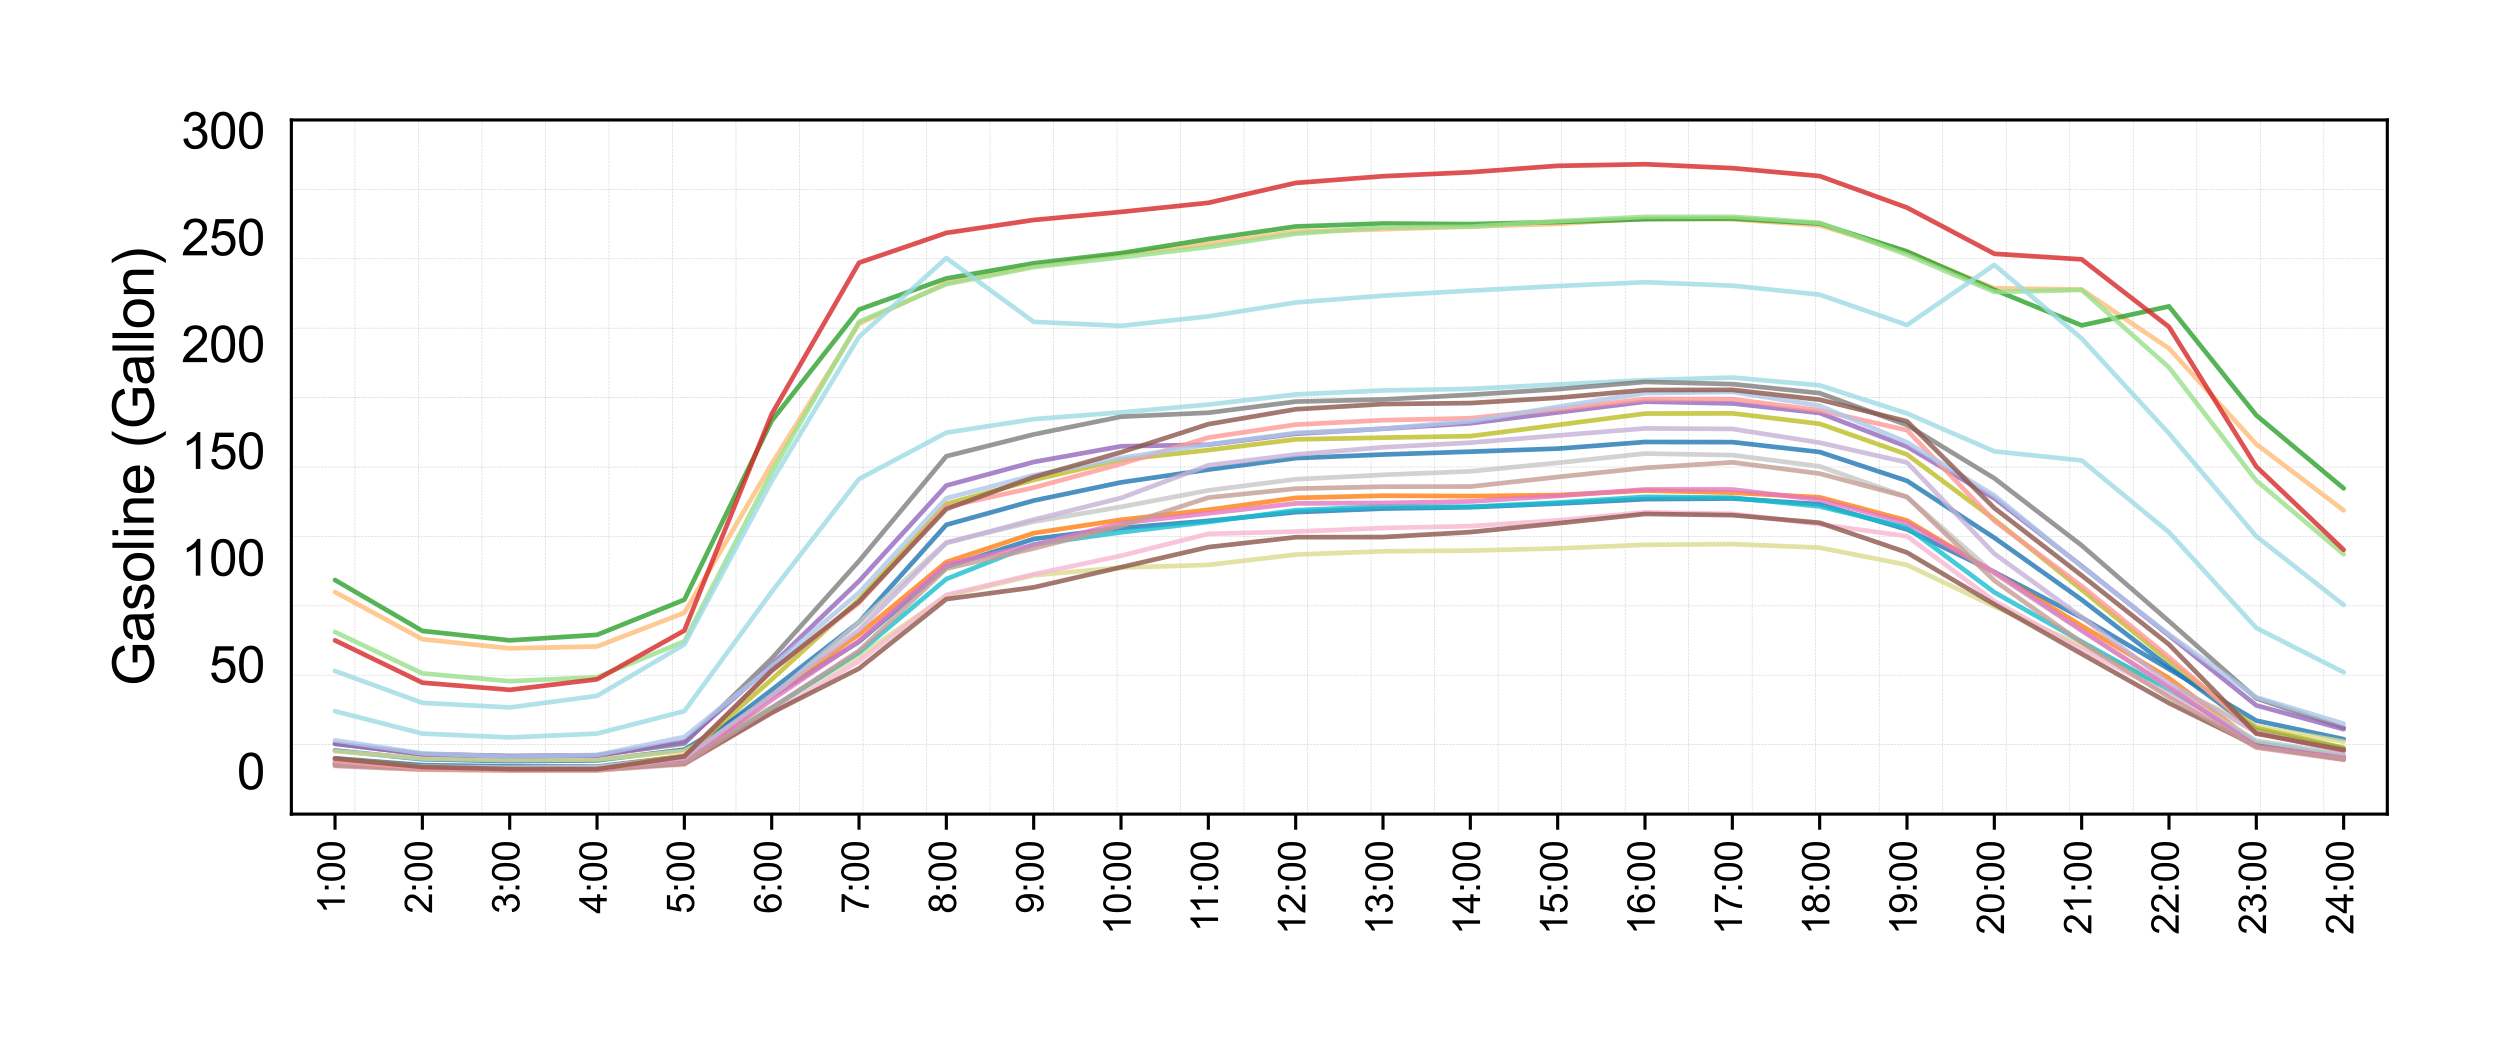 <?xml version="1.0" encoding="utf-8" standalone="no"?>
<!DOCTYPE svg PUBLIC "-//W3C//DTD SVG 1.1//EN"
  "http://www.w3.org/Graphics/SVG/1.1/DTD/svg11.dtd">
<svg xmlns:xlink="http://www.w3.org/1999/xlink" width="798.684pt" height="334.601pt" viewBox="0 0 798.684 334.601" xmlns="http://www.w3.org/2000/svg" version="1.1">
 <defs>
  <style type="text/css">*{stroke-linejoin: round; stroke-linecap: butt}</style>
 </defs>
 <g id="figure_1">
  <g id="patch_1">
   <path d="M 0 334.601 
L 798.684 334.601 
L 798.684 0 
L 0 0 
L 0 334.601 
z
" style="fill: none"/>
  </g>
  <g id="axes_1">
   <g id="patch_2">
    <path d="M 93.084 260.075 
L 762.684 260.075 
L 762.684 38.315 
L 93.084 38.315 
L 93.084 260.075 
z
" style="fill: none"/>
   </g>
   <g id="line2d_1">
    <path d="M 113.375 260.075 
L 113.375 38.315 
" clip-path="url(#p5b50e4b087)" style="fill: none; stroke-dasharray: 0.74,0.32; stroke-dashoffset: 0; stroke: #a9a9a9; stroke-opacity: 0.5; stroke-width: 0.2"/>
   </g>
   <g id="line2d_2">
    <path d="M 133.666 260.075 
L 133.666 38.315 
" clip-path="url(#p5b50e4b087)" style="fill: none; stroke-dasharray: 0.74,0.32; stroke-dashoffset: 0; stroke: #a9a9a9; stroke-opacity: 0.5; stroke-width: 0.2"/>
   </g>
   <g id="line2d_3">
    <path d="M 153.957 260.075 
L 153.957 38.315 
" clip-path="url(#p5b50e4b087)" style="fill: none; stroke-dasharray: 0.74,0.32; stroke-dashoffset: 0; stroke: #a9a9a9; stroke-opacity: 0.5; stroke-width: 0.2"/>
   </g>
   <g id="line2d_4">
    <path d="M 174.248 260.075 
L 174.248 38.315 
" clip-path="url(#p5b50e4b087)" style="fill: none; stroke-dasharray: 0.74,0.32; stroke-dashoffset: 0; stroke: #a9a9a9; stroke-opacity: 0.5; stroke-width: 0.2"/>
   </g>
   <g id="line2d_5">
    <path d="M 194.539 260.075 
L 194.539 38.315 
" clip-path="url(#p5b50e4b087)" style="fill: none; stroke-dasharray: 0.74,0.32; stroke-dashoffset: 0; stroke: #a9a9a9; stroke-opacity: 0.5; stroke-width: 0.2"/>
   </g>
   <g id="line2d_6">
    <path d="M 214.83 260.075 
L 214.83 38.315 
" clip-path="url(#p5b50e4b087)" style="fill: none; stroke-dasharray: 0.74,0.32; stroke-dashoffset: 0; stroke: #a9a9a9; stroke-opacity: 0.5; stroke-width: 0.2"/>
   </g>
   <g id="line2d_7">
    <path d="M 235.121 260.075 
L 235.121 38.315 
" clip-path="url(#p5b50e4b087)" style="fill: none; stroke-dasharray: 0.74,0.32; stroke-dashoffset: 0; stroke: #a9a9a9; stroke-opacity: 0.5; stroke-width: 0.2"/>
   </g>
   <g id="line2d_8">
    <path d="M 255.412 260.075 
L 255.412 38.315 
" clip-path="url(#p5b50e4b087)" style="fill: none; stroke-dasharray: 0.74,0.32; stroke-dashoffset: 0; stroke: #a9a9a9; stroke-opacity: 0.5; stroke-width: 0.2"/>
   </g>
   <g id="line2d_9">
    <path d="M 275.703 260.075 
L 275.703 38.315 
" clip-path="url(#p5b50e4b087)" style="fill: none; stroke-dasharray: 0.74,0.32; stroke-dashoffset: 0; stroke: #a9a9a9; stroke-opacity: 0.5; stroke-width: 0.2"/>
   </g>
   <g id="line2d_10">
    <path d="M 295.993 260.075 
L 295.993 38.315 
" clip-path="url(#p5b50e4b087)" style="fill: none; stroke-dasharray: 0.74,0.32; stroke-dashoffset: 0; stroke: #a9a9a9; stroke-opacity: 0.5; stroke-width: 0.2"/>
   </g>
   <g id="line2d_11">
    <path d="M 316.284 260.075 
L 316.284 38.315 
" clip-path="url(#p5b50e4b087)" style="fill: none; stroke-dasharray: 0.74,0.32; stroke-dashoffset: 0; stroke: #a9a9a9; stroke-opacity: 0.5; stroke-width: 0.2"/>
   </g>
   <g id="line2d_12">
    <path d="M 336.575 260.075 
L 336.575 38.315 
" clip-path="url(#p5b50e4b087)" style="fill: none; stroke-dasharray: 0.74,0.32; stroke-dashoffset: 0; stroke: #a9a9a9; stroke-opacity: 0.5; stroke-width: 0.2"/>
   </g>
   <g id="line2d_13">
    <path d="M 356.866 260.075 
L 356.866 38.315 
" clip-path="url(#p5b50e4b087)" style="fill: none; stroke-dasharray: 0.74,0.32; stroke-dashoffset: 0; stroke: #a9a9a9; stroke-opacity: 0.5; stroke-width: 0.2"/>
   </g>
   <g id="line2d_14">
    <path d="M 377.157 260.075 
L 377.157 38.315 
" clip-path="url(#p5b50e4b087)" style="fill: none; stroke-dasharray: 0.74,0.32; stroke-dashoffset: 0; stroke: #a9a9a9; stroke-opacity: 0.5; stroke-width: 0.2"/>
   </g>
   <g id="line2d_15">
    <path d="M 397.448 260.075 
L 397.448 38.315 
" clip-path="url(#p5b50e4b087)" style="fill: none; stroke-dasharray: 0.74,0.32; stroke-dashoffset: 0; stroke: #a9a9a9; stroke-opacity: 0.5; stroke-width: 0.2"/>
   </g>
   <g id="line2d_16">
    <path d="M 417.739 260.075 
L 417.739 38.315 
" clip-path="url(#p5b50e4b087)" style="fill: none; stroke-dasharray: 0.74,0.32; stroke-dashoffset: 0; stroke: #a9a9a9; stroke-opacity: 0.5; stroke-width: 0.2"/>
   </g>
   <g id="line2d_17">
    <path d="M 438.03 260.075 
L 438.03 38.315 
" clip-path="url(#p5b50e4b087)" style="fill: none; stroke-dasharray: 0.74,0.32; stroke-dashoffset: 0; stroke: #a9a9a9; stroke-opacity: 0.5; stroke-width: 0.2"/>
   </g>
   <g id="line2d_18">
    <path d="M 458.321 260.075 
L 458.321 38.315 
" clip-path="url(#p5b50e4b087)" style="fill: none; stroke-dasharray: 0.74,0.32; stroke-dashoffset: 0; stroke: #a9a9a9; stroke-opacity: 0.5; stroke-width: 0.2"/>
   </g>
   <g id="line2d_19">
    <path d="M 478.612 260.075 
L 478.612 38.315 
" clip-path="url(#p5b50e4b087)" style="fill: none; stroke-dasharray: 0.74,0.32; stroke-dashoffset: 0; stroke: #a9a9a9; stroke-opacity: 0.5; stroke-width: 0.2"/>
   </g>
   <g id="line2d_20">
    <path d="M 498.903 260.075 
L 498.903 38.315 
" clip-path="url(#p5b50e4b087)" style="fill: none; stroke-dasharray: 0.74,0.32; stroke-dashoffset: 0; stroke: #a9a9a9; stroke-opacity: 0.5; stroke-width: 0.2"/>
   </g>
   <g id="line2d_21">
    <path d="M 519.193 260.075 
L 519.193 38.315 
" clip-path="url(#p5b50e4b087)" style="fill: none; stroke-dasharray: 0.74,0.32; stroke-dashoffset: 0; stroke: #a9a9a9; stroke-opacity: 0.5; stroke-width: 0.2"/>
   </g>
   <g id="line2d_22">
    <path d="M 539.484 260.075 
L 539.484 38.315 
" clip-path="url(#p5b50e4b087)" style="fill: none; stroke-dasharray: 0.74,0.32; stroke-dashoffset: 0; stroke: #a9a9a9; stroke-opacity: 0.5; stroke-width: 0.2"/>
   </g>
   <g id="line2d_23">
    <path d="M 559.775 260.075 
L 559.775 38.315 
" clip-path="url(#p5b50e4b087)" style="fill: none; stroke-dasharray: 0.74,0.32; stroke-dashoffset: 0; stroke: #a9a9a9; stroke-opacity: 0.5; stroke-width: 0.2"/>
   </g>
   <g id="line2d_24">
    <path d="M 580.066 260.075 
L 580.066 38.315 
" clip-path="url(#p5b50e4b087)" style="fill: none; stroke-dasharray: 0.74,0.32; stroke-dashoffset: 0; stroke: #a9a9a9; stroke-opacity: 0.5; stroke-width: 0.2"/>
   </g>
   <g id="line2d_25">
    <path d="M 600.357 260.075 
L 600.357 38.315 
" clip-path="url(#p5b50e4b087)" style="fill: none; stroke-dasharray: 0.74,0.32; stroke-dashoffset: 0; stroke: #a9a9a9; stroke-opacity: 0.5; stroke-width: 0.2"/>
   </g>
   <g id="line2d_26">
    <path d="M 620.648 260.075 
L 620.648 38.315 
" clip-path="url(#p5b50e4b087)" style="fill: none; stroke-dasharray: 0.74,0.32; stroke-dashoffset: 0; stroke: #a9a9a9; stroke-opacity: 0.5; stroke-width: 0.2"/>
   </g>
   <g id="line2d_27">
    <path d="M 640.939 260.075 
L 640.939 38.315 
" clip-path="url(#p5b50e4b087)" style="fill: none; stroke-dasharray: 0.74,0.32; stroke-dashoffset: 0; stroke: #a9a9a9; stroke-opacity: 0.5; stroke-width: 0.2"/>
   </g>
   <g id="line2d_28">
    <path d="M 661.23 260.075 
L 661.23 38.315 
" clip-path="url(#p5b50e4b087)" style="fill: none; stroke-dasharray: 0.74,0.32; stroke-dashoffset: 0; stroke: #a9a9a9; stroke-opacity: 0.5; stroke-width: 0.2"/>
   </g>
   <g id="line2d_29">
    <path d="M 681.521 260.075 
L 681.521 38.315 
" clip-path="url(#p5b50e4b087)" style="fill: none; stroke-dasharray: 0.74,0.32; stroke-dashoffset: 0; stroke: #a9a9a9; stroke-opacity: 0.5; stroke-width: 0.2"/>
   </g>
   <g id="line2d_30">
    <path d="M 701.812 260.075 
L 701.812 38.315 
" clip-path="url(#p5b50e4b087)" style="fill: none; stroke-dasharray: 0.74,0.32; stroke-dashoffset: 0; stroke: #a9a9a9; stroke-opacity: 0.5; stroke-width: 0.2"/>
   </g>
   <g id="line2d_31">
    <path d="M 722.103 260.075 
L 722.103 38.315 
" clip-path="url(#p5b50e4b087)" style="fill: none; stroke-dasharray: 0.74,0.32; stroke-dashoffset: 0; stroke: #a9a9a9; stroke-opacity: 0.5; stroke-width: 0.2"/>
   </g>
   <g id="line2d_32">
    <path d="M 742.393 260.075 
L 742.393 38.315 
" clip-path="url(#p5b50e4b087)" style="fill: none; stroke-dasharray: 0.74,0.32; stroke-dashoffset: 0; stroke: #a9a9a9; stroke-opacity: 0.5; stroke-width: 0.2"/>
   </g>
   <g id="line2d_33">
    <path d="M 93.084 237.899 
L 762.684 237.899 
" clip-path="url(#p5b50e4b087)" style="fill: none; stroke-dasharray: 0.74,0.32; stroke-dashoffset: 0; stroke: #a9a9a9; stroke-opacity: 0.5; stroke-width: 0.2"/>
   </g>
   <g id="line2d_34">
    <path d="M 93.084 215.723 
L 762.684 215.723 
" clip-path="url(#p5b50e4b087)" style="fill: none; stroke-dasharray: 0.74,0.32; stroke-dashoffset: 0; stroke: #a9a9a9; stroke-opacity: 0.5; stroke-width: 0.2"/>
   </g>
   <g id="line2d_35">
    <path d="M 93.084 193.547 
L 762.684 193.547 
" clip-path="url(#p5b50e4b087)" style="fill: none; stroke-dasharray: 0.74,0.32; stroke-dashoffset: 0; stroke: #a9a9a9; stroke-opacity: 0.5; stroke-width: 0.2"/>
   </g>
   <g id="line2d_36">
    <path d="M 93.084 171.371 
L 762.684 171.371 
" clip-path="url(#p5b50e4b087)" style="fill: none; stroke-dasharray: 0.74,0.32; stroke-dashoffset: 0; stroke: #a9a9a9; stroke-opacity: 0.5; stroke-width: 0.2"/>
   </g>
   <g id="line2d_37">
    <path d="M 93.084 149.195 
L 762.684 149.195 
" clip-path="url(#p5b50e4b087)" style="fill: none; stroke-dasharray: 0.74,0.32; stroke-dashoffset: 0; stroke: #a9a9a9; stroke-opacity: 0.5; stroke-width: 0.2"/>
   </g>
   <g id="line2d_38">
    <path d="M 93.084 127.019 
L 762.684 127.019 
" clip-path="url(#p5b50e4b087)" style="fill: none; stroke-dasharray: 0.74,0.32; stroke-dashoffset: 0; stroke: #a9a9a9; stroke-opacity: 0.5; stroke-width: 0.2"/>
   </g>
   <g id="line2d_39">
    <path d="M 93.084 104.843 
L 762.684 104.843 
" clip-path="url(#p5b50e4b087)" style="fill: none; stroke-dasharray: 0.74,0.32; stroke-dashoffset: 0; stroke: #a9a9a9; stroke-opacity: 0.5; stroke-width: 0.2"/>
   </g>
   <g id="line2d_40">
    <path d="M 93.084 82.667 
L 762.684 82.667 
" clip-path="url(#p5b50e4b087)" style="fill: none; stroke-dasharray: 0.74,0.32; stroke-dashoffset: 0; stroke: #a9a9a9; stroke-opacity: 0.5; stroke-width: 0.2"/>
   </g>
   <g id="line2d_41">
    <path d="M 93.084 60.491 
L 762.684 60.491 
" clip-path="url(#p5b50e4b087)" style="fill: none; stroke-dasharray: 0.74,0.32; stroke-dashoffset: 0; stroke: #a9a9a9; stroke-opacity: 0.5; stroke-width: 0.2"/>
   </g>
   <g id="matplotlib.axis_1">
    <g id="xtick_1">
     <g id="line2d_42">
      <defs>
       <path id="m09ad508a5a" d="M 0 0 
L 0 5 
" style="stroke: #000000"/>
      </defs>
      <g>
       <use xlink:href="#m09ad508a5a" x="107.034" y="260.075" style="stroke: #000000"/>
      </g>
     </g>
     <g id="text_1">
      <!-- 1:00 -->
      <g transform="translate(110.137 291.928) rotate(-90) scale(0.12 -0.12)">
       <defs>
        <path id="ArialMT-31" d="M 2384 0 
L 1822 0 
L 1822 3584 
Q 1619 3391 1289 3197 
Q 959 3003 697 2906 
L 697 3450 
Q 1169 3672 1522 3987 
Q 1875 4303 2022 4600 
L 2384 4600 
L 2384 0 
z
" transform="scale(0.016)"/>
        <path id="ArialMT-3a" d="M 578 2678 
L 578 3319 
L 1219 3319 
L 1219 2678 
L 578 2678 
z
M 578 0 
L 578 641 
L 1219 641 
L 1219 0 
L 578 0 
z
" transform="scale(0.016)"/>
        <path id="ArialMT-30" d="M 266 2259 
Q 266 3072 433 3567 
Q 600 4063 929 4331 
Q 1259 4600 1759 4600 
Q 2128 4600 2406 4451 
Q 2684 4303 2865 4023 
Q 3047 3744 3150 3342 
Q 3253 2941 3253 2259 
Q 3253 1453 3087 958 
Q 2922 463 2592 192 
Q 2263 -78 1759 -78 
Q 1097 -78 719 397 
Q 266 969 266 2259 
z
M 844 2259 
Q 844 1131 1108 757 
Q 1372 384 1759 384 
Q 2147 384 2411 759 
Q 2675 1134 2675 2259 
Q 2675 3391 2411 3762 
Q 2147 4134 1753 4134 
Q 1366 4134 1134 3806 
Q 844 3388 844 2259 
z
" transform="scale(0.016)"/>
       </defs>
       <use xlink:href="#ArialMT-31"/>
       <use xlink:href="#ArialMT-3a" transform="translate(55.615 0)"/>
       <use xlink:href="#ArialMT-30" transform="translate(83.398 0)"/>
       <use xlink:href="#ArialMT-30" transform="translate(139.014 0)"/>
      </g>
     </g>
    </g>
    <g id="xtick_2">
     <g id="line2d_43">
      <g>
       <use xlink:href="#m09ad508a5a" x="134.934" y="260.075" style="stroke: #000000"/>
      </g>
     </g>
     <g id="text_2">
      <!-- 2:00 -->
      <g transform="translate(138.037 291.928) rotate(-90) scale(0.12 -0.12)">
       <defs>
        <path id="ArialMT-32" d="M 3222 541 
L 3222 0 
L 194 0 
Q 188 203 259 391 
Q 375 700 629 1000 
Q 884 1300 1366 1694 
Q 2113 2306 2375 2664 
Q 2638 3022 2638 3341 
Q 2638 3675 2398 3904 
Q 2159 4134 1775 4134 
Q 1369 4134 1125 3890 
Q 881 3647 878 3216 
L 300 3275 
Q 359 3922 746 4261 
Q 1134 4600 1788 4600 
Q 2447 4600 2831 4234 
Q 3216 3869 3216 3328 
Q 3216 3053 3103 2787 
Q 2991 2522 2730 2228 
Q 2469 1934 1863 1422 
Q 1356 997 1212 845 
Q 1069 694 975 541 
L 3222 541 
z
" transform="scale(0.016)"/>
       </defs>
       <use xlink:href="#ArialMT-32"/>
       <use xlink:href="#ArialMT-3a" transform="translate(55.615 0)"/>
       <use xlink:href="#ArialMT-30" transform="translate(83.398 0)"/>
       <use xlink:href="#ArialMT-30" transform="translate(139.014 0)"/>
      </g>
     </g>
    </g>
    <g id="xtick_3">
     <g id="line2d_44">
      <g>
       <use xlink:href="#m09ad508a5a" x="162.834" y="260.075" style="stroke: #000000"/>
      </g>
     </g>
     <g id="text_3">
      <!-- 3:00 -->
      <g transform="translate(165.937 291.928) rotate(-90) scale(0.12 -0.12)">
       <defs>
        <path id="ArialMT-33" d="M 269 1209 
L 831 1284 
Q 928 806 1161 595 
Q 1394 384 1728 384 
Q 2125 384 2398 659 
Q 2672 934 2672 1341 
Q 2672 1728 2419 1979 
Q 2166 2231 1775 2231 
Q 1616 2231 1378 2169 
L 1441 2663 
Q 1497 2656 1531 2656 
Q 1891 2656 2178 2843 
Q 2466 3031 2466 3422 
Q 2466 3731 2256 3934 
Q 2047 4138 1716 4138 
Q 1388 4138 1169 3931 
Q 950 3725 888 3313 
L 325 3413 
Q 428 3978 793 4289 
Q 1159 4600 1703 4600 
Q 2078 4600 2393 4439 
Q 2709 4278 2876 4000 
Q 3044 3722 3044 3409 
Q 3044 3113 2884 2869 
Q 2725 2625 2413 2481 
Q 2819 2388 3044 2092 
Q 3269 1797 3269 1353 
Q 3269 753 2831 336 
Q 2394 -81 1725 -81 
Q 1122 -81 723 278 
Q 325 638 269 1209 
z
" transform="scale(0.016)"/>
       </defs>
       <use xlink:href="#ArialMT-33"/>
       <use xlink:href="#ArialMT-3a" transform="translate(55.615 0)"/>
       <use xlink:href="#ArialMT-30" transform="translate(83.398 0)"/>
       <use xlink:href="#ArialMT-30" transform="translate(139.014 0)"/>
      </g>
     </g>
    </g>
    <g id="xtick_4">
     <g id="line2d_45">
      <g>
       <use xlink:href="#m09ad508a5a" x="190.734" y="260.075" style="stroke: #000000"/>
      </g>
     </g>
     <g id="text_4">
      <!-- 4:00 -->
      <g transform="translate(193.837 291.928) rotate(-90) scale(0.12 -0.12)">
       <defs>
        <path id="ArialMT-34" d="M 2069 0 
L 2069 1097 
L 81 1097 
L 81 1613 
L 2172 4581 
L 2631 4581 
L 2631 1613 
L 3250 1613 
L 3250 1097 
L 2631 1097 
L 2631 0 
L 2069 0 
z
M 2069 1613 
L 2069 3678 
L 634 1613 
L 2069 1613 
z
" transform="scale(0.016)"/>
       </defs>
       <use xlink:href="#ArialMT-34"/>
       <use xlink:href="#ArialMT-3a" transform="translate(55.615 0)"/>
       <use xlink:href="#ArialMT-30" transform="translate(83.398 0)"/>
       <use xlink:href="#ArialMT-30" transform="translate(139.014 0)"/>
      </g>
     </g>
    </g>
    <g id="xtick_5">
     <g id="line2d_46">
      <g>
       <use xlink:href="#m09ad508a5a" x="218.634" y="260.075" style="stroke: #000000"/>
      </g>
     </g>
     <g id="text_5">
      <!-- 5:00 -->
      <g transform="translate(221.737 291.928) rotate(-90) scale(0.12 -0.12)">
       <defs>
        <path id="ArialMT-35" d="M 266 1200 
L 856 1250 
Q 922 819 1161 601 
Q 1400 384 1738 384 
Q 2144 384 2425 690 
Q 2706 997 2706 1503 
Q 2706 1984 2436 2262 
Q 2166 2541 1728 2541 
Q 1456 2541 1237 2417 
Q 1019 2294 894 2097 
L 366 2166 
L 809 4519 
L 3088 4519 
L 3088 3981 
L 1259 3981 
L 1013 2750 
Q 1425 3038 1878 3038 
Q 2478 3038 2890 2622 
Q 3303 2206 3303 1553 
Q 3303 931 2941 478 
Q 2500 -78 1738 -78 
Q 1113 -78 717 272 
Q 322 622 266 1200 
z
" transform="scale(0.016)"/>
       </defs>
       <use xlink:href="#ArialMT-35"/>
       <use xlink:href="#ArialMT-3a" transform="translate(55.615 0)"/>
       <use xlink:href="#ArialMT-30" transform="translate(83.398 0)"/>
       <use xlink:href="#ArialMT-30" transform="translate(139.014 0)"/>
      </g>
     </g>
    </g>
    <g id="xtick_6">
     <g id="line2d_47">
      <g>
       <use xlink:href="#m09ad508a5a" x="246.534" y="260.075" style="stroke: #000000"/>
      </g>
     </g>
     <g id="text_6">
      <!-- 6:00 -->
      <g transform="translate(249.637 291.928) rotate(-90) scale(0.12 -0.12)">
       <defs>
        <path id="ArialMT-36" d="M 3184 3459 
L 2625 3416 
Q 2550 3747 2413 3897 
Q 2184 4138 1850 4138 
Q 1581 4138 1378 3988 
Q 1113 3794 959 3422 
Q 806 3050 800 2363 
Q 1003 2672 1297 2822 
Q 1591 2972 1913 2972 
Q 2475 2972 2870 2558 
Q 3266 2144 3266 1488 
Q 3266 1056 3080 686 
Q 2894 316 2569 119 
Q 2244 -78 1831 -78 
Q 1128 -78 684 439 
Q 241 956 241 2144 
Q 241 3472 731 4075 
Q 1159 4600 1884 4600 
Q 2425 4600 2770 4297 
Q 3116 3994 3184 3459 
z
M 888 1484 
Q 888 1194 1011 928 
Q 1134 663 1356 523 
Q 1578 384 1822 384 
Q 2178 384 2434 671 
Q 2691 959 2691 1453 
Q 2691 1928 2437 2201 
Q 2184 2475 1800 2475 
Q 1419 2475 1153 2201 
Q 888 1928 888 1484 
z
" transform="scale(0.016)"/>
       </defs>
       <use xlink:href="#ArialMT-36"/>
       <use xlink:href="#ArialMT-3a" transform="translate(55.615 0)"/>
       <use xlink:href="#ArialMT-30" transform="translate(83.398 0)"/>
       <use xlink:href="#ArialMT-30" transform="translate(139.014 0)"/>
      </g>
     </g>
    </g>
    <g id="xtick_7">
     <g id="line2d_48">
      <g>
       <use xlink:href="#m09ad508a5a" x="274.434" y="260.075" style="stroke: #000000"/>
      </g>
     </g>
     <g id="text_7">
      <!-- 7:00 -->
      <g transform="translate(277.537 291.928) rotate(-90) scale(0.12 -0.12)">
       <defs>
        <path id="ArialMT-37" d="M 303 3981 
L 303 4522 
L 3269 4522 
L 3269 4084 
Q 2831 3619 2401 2847 
Q 1972 2075 1738 1259 
Q 1569 684 1522 0 
L 944 0 
Q 953 541 1156 1306 
Q 1359 2072 1739 2783 
Q 2119 3494 2547 3981 
L 303 3981 
z
" transform="scale(0.016)"/>
       </defs>
       <use xlink:href="#ArialMT-37"/>
       <use xlink:href="#ArialMT-3a" transform="translate(55.615 0)"/>
       <use xlink:href="#ArialMT-30" transform="translate(83.398 0)"/>
       <use xlink:href="#ArialMT-30" transform="translate(139.014 0)"/>
      </g>
     </g>
    </g>
    <g id="xtick_8">
     <g id="line2d_49">
      <g>
       <use xlink:href="#m09ad508a5a" x="302.334" y="260.075" style="stroke: #000000"/>
      </g>
     </g>
     <g id="text_8">
      <!-- 8:00 -->
      <g transform="translate(305.437 291.928) rotate(-90) scale(0.12 -0.12)">
       <defs>
        <path id="ArialMT-38" d="M 1131 2484 
Q 781 2613 612 2850 
Q 444 3088 444 3419 
Q 444 3919 803 4259 
Q 1163 4600 1759 4600 
Q 2359 4600 2725 4251 
Q 3091 3903 3091 3403 
Q 3091 3084 2923 2848 
Q 2756 2613 2416 2484 
Q 2838 2347 3058 2040 
Q 3278 1734 3278 1309 
Q 3278 722 2862 322 
Q 2447 -78 1769 -78 
Q 1091 -78 675 323 
Q 259 725 259 1325 
Q 259 1772 486 2073 
Q 713 2375 1131 2484 
z
M 1019 3438 
Q 1019 3113 1228 2906 
Q 1438 2700 1772 2700 
Q 2097 2700 2305 2904 
Q 2513 3109 2513 3406 
Q 2513 3716 2298 3927 
Q 2084 4138 1766 4138 
Q 1444 4138 1231 3931 
Q 1019 3725 1019 3438 
z
M 838 1322 
Q 838 1081 952 856 
Q 1066 631 1291 507 
Q 1516 384 1775 384 
Q 2178 384 2440 643 
Q 2703 903 2703 1303 
Q 2703 1709 2433 1975 
Q 2163 2241 1756 2241 
Q 1359 2241 1098 1978 
Q 838 1716 838 1322 
z
" transform="scale(0.016)"/>
       </defs>
       <use xlink:href="#ArialMT-38"/>
       <use xlink:href="#ArialMT-3a" transform="translate(55.615 0)"/>
       <use xlink:href="#ArialMT-30" transform="translate(83.398 0)"/>
       <use xlink:href="#ArialMT-30" transform="translate(139.014 0)"/>
      </g>
     </g>
    </g>
    <g id="xtick_9">
     <g id="line2d_50">
      <g>
       <use xlink:href="#m09ad508a5a" x="330.234" y="260.075" style="stroke: #000000"/>
      </g>
     </g>
     <g id="text_9">
      <!-- 9:00 -->
      <g transform="translate(333.337 291.928) rotate(-90) scale(0.12 -0.12)">
       <defs>
        <path id="ArialMT-39" d="M 350 1059 
L 891 1109 
Q 959 728 1153 556 
Q 1347 384 1650 384 
Q 1909 384 2104 503 
Q 2300 622 2425 820 
Q 2550 1019 2634 1356 
Q 2719 1694 2719 2044 
Q 2719 2081 2716 2156 
Q 2547 1888 2255 1720 
Q 1963 1553 1622 1553 
Q 1053 1553 659 1965 
Q 266 2378 266 3053 
Q 266 3750 677 4175 
Q 1088 4600 1706 4600 
Q 2153 4600 2523 4359 
Q 2894 4119 3086 3673 
Q 3278 3228 3278 2384 
Q 3278 1506 3087 986 
Q 2897 466 2520 194 
Q 2144 -78 1638 -78 
Q 1100 -78 759 220 
Q 419 519 350 1059 
z
M 2653 3081 
Q 2653 3566 2395 3850 
Q 2138 4134 1775 4134 
Q 1400 4134 1122 3828 
Q 844 3522 844 3034 
Q 844 2597 1108 2323 
Q 1372 2050 1759 2050 
Q 2150 2050 2401 2323 
Q 2653 2597 2653 3081 
z
" transform="scale(0.016)"/>
       </defs>
       <use xlink:href="#ArialMT-39"/>
       <use xlink:href="#ArialMT-3a" transform="translate(55.615 0)"/>
       <use xlink:href="#ArialMT-30" transform="translate(83.398 0)"/>
       <use xlink:href="#ArialMT-30" transform="translate(139.014 0)"/>
      </g>
     </g>
    </g>
    <g id="xtick_10">
     <g id="line2d_51">
      <g>
       <use xlink:href="#m09ad508a5a" x="358.134" y="260.075" style="stroke: #000000"/>
      </g>
     </g>
     <g id="text_10">
      <!-- 10:00 -->
      <g transform="translate(361.237 298.601) rotate(-90) scale(0.12 -0.12)">
       <use xlink:href="#ArialMT-31"/>
       <use xlink:href="#ArialMT-30" transform="translate(55.615 0)"/>
       <use xlink:href="#ArialMT-3a" transform="translate(111.23 0)"/>
       <use xlink:href="#ArialMT-30" transform="translate(139.014 0)"/>
       <use xlink:href="#ArialMT-30" transform="translate(194.629 0)"/>
      </g>
     </g>
    </g>
    <g id="xtick_11">
     <g id="line2d_52">
      <g>
       <use xlink:href="#m09ad508a5a" x="386.034" y="260.075" style="stroke: #000000"/>
      </g>
     </g>
     <g id="text_11">
      <!-- 11:00 -->
      <g transform="translate(389.137 297.716) rotate(-90) scale(0.12 -0.12)">
       <use xlink:href="#ArialMT-31"/>
       <use xlink:href="#ArialMT-31" transform="translate(48.24 0)"/>
       <use xlink:href="#ArialMT-3a" transform="translate(103.855 0)"/>
       <use xlink:href="#ArialMT-30" transform="translate(131.639 0)"/>
       <use xlink:href="#ArialMT-30" transform="translate(187.254 0)"/>
      </g>
     </g>
    </g>
    <g id="xtick_12">
     <g id="line2d_53">
      <g>
       <use xlink:href="#m09ad508a5a" x="413.934" y="260.075" style="stroke: #000000"/>
      </g>
     </g>
     <g id="text_12">
      <!-- 12:00 -->
      <g transform="translate(417.037 298.601) rotate(-90) scale(0.12 -0.12)">
       <use xlink:href="#ArialMT-31"/>
       <use xlink:href="#ArialMT-32" transform="translate(55.615 0)"/>
       <use xlink:href="#ArialMT-3a" transform="translate(111.23 0)"/>
       <use xlink:href="#ArialMT-30" transform="translate(139.014 0)"/>
       <use xlink:href="#ArialMT-30" transform="translate(194.629 0)"/>
      </g>
     </g>
    </g>
    <g id="xtick_13">
     <g id="line2d_54">
      <g>
       <use xlink:href="#m09ad508a5a" x="441.834" y="260.075" style="stroke: #000000"/>
      </g>
     </g>
     <g id="text_13">
      <!-- 13:00 -->
      <g transform="translate(444.937 298.601) rotate(-90) scale(0.12 -0.12)">
       <use xlink:href="#ArialMT-31"/>
       <use xlink:href="#ArialMT-33" transform="translate(55.615 0)"/>
       <use xlink:href="#ArialMT-3a" transform="translate(111.23 0)"/>
       <use xlink:href="#ArialMT-30" transform="translate(139.014 0)"/>
       <use xlink:href="#ArialMT-30" transform="translate(194.629 0)"/>
      </g>
     </g>
    </g>
    <g id="xtick_14">
     <g id="line2d_55">
      <g>
       <use xlink:href="#m09ad508a5a" x="469.734" y="260.075" style="stroke: #000000"/>
      </g>
     </g>
     <g id="text_14">
      <!-- 14:00 -->
      <g transform="translate(472.837 298.601) rotate(-90) scale(0.12 -0.12)">
       <use xlink:href="#ArialMT-31"/>
       <use xlink:href="#ArialMT-34" transform="translate(55.615 0)"/>
       <use xlink:href="#ArialMT-3a" transform="translate(111.23 0)"/>
       <use xlink:href="#ArialMT-30" transform="translate(139.014 0)"/>
       <use xlink:href="#ArialMT-30" transform="translate(194.629 0)"/>
      </g>
     </g>
    </g>
    <g id="xtick_15">
     <g id="line2d_56">
      <g>
       <use xlink:href="#m09ad508a5a" x="497.634" y="260.075" style="stroke: #000000"/>
      </g>
     </g>
     <g id="text_15">
      <!-- 15:00 -->
      <g transform="translate(500.737 298.601) rotate(-90) scale(0.12 -0.12)">
       <use xlink:href="#ArialMT-31"/>
       <use xlink:href="#ArialMT-35" transform="translate(55.615 0)"/>
       <use xlink:href="#ArialMT-3a" transform="translate(111.23 0)"/>
       <use xlink:href="#ArialMT-30" transform="translate(139.014 0)"/>
       <use xlink:href="#ArialMT-30" transform="translate(194.629 0)"/>
      </g>
     </g>
    </g>
    <g id="xtick_16">
     <g id="line2d_57">
      <g>
       <use xlink:href="#m09ad508a5a" x="525.534" y="260.075" style="stroke: #000000"/>
      </g>
     </g>
     <g id="text_16">
      <!-- 16:00 -->
      <g transform="translate(528.637 298.601) rotate(-90) scale(0.12 -0.12)">
       <use xlink:href="#ArialMT-31"/>
       <use xlink:href="#ArialMT-36" transform="translate(55.615 0)"/>
       <use xlink:href="#ArialMT-3a" transform="translate(111.23 0)"/>
       <use xlink:href="#ArialMT-30" transform="translate(139.014 0)"/>
       <use xlink:href="#ArialMT-30" transform="translate(194.629 0)"/>
      </g>
     </g>
    </g>
    <g id="xtick_17">
     <g id="line2d_58">
      <g>
       <use xlink:href="#m09ad508a5a" x="553.434" y="260.075" style="stroke: #000000"/>
      </g>
     </g>
     <g id="text_17">
      <!-- 17:00 -->
      <g transform="translate(556.537 298.601) rotate(-90) scale(0.12 -0.12)">
       <use xlink:href="#ArialMT-31"/>
       <use xlink:href="#ArialMT-37" transform="translate(55.615 0)"/>
       <use xlink:href="#ArialMT-3a" transform="translate(111.23 0)"/>
       <use xlink:href="#ArialMT-30" transform="translate(139.014 0)"/>
       <use xlink:href="#ArialMT-30" transform="translate(194.629 0)"/>
      </g>
     </g>
    </g>
    <g id="xtick_18">
     <g id="line2d_59">
      <g>
       <use xlink:href="#m09ad508a5a" x="581.334" y="260.075" style="stroke: #000000"/>
      </g>
     </g>
     <g id="text_18">
      <!-- 18:00 -->
      <g transform="translate(584.437 298.601) rotate(-90) scale(0.12 -0.12)">
       <use xlink:href="#ArialMT-31"/>
       <use xlink:href="#ArialMT-38" transform="translate(55.615 0)"/>
       <use xlink:href="#ArialMT-3a" transform="translate(111.23 0)"/>
       <use xlink:href="#ArialMT-30" transform="translate(139.014 0)"/>
       <use xlink:href="#ArialMT-30" transform="translate(194.629 0)"/>
      </g>
     </g>
    </g>
    <g id="xtick_19">
     <g id="line2d_60">
      <g>
       <use xlink:href="#m09ad508a5a" x="609.234" y="260.075" style="stroke: #000000"/>
      </g>
     </g>
     <g id="text_19">
      <!-- 19:00 -->
      <g transform="translate(612.337 298.601) rotate(-90) scale(0.12 -0.12)">
       <use xlink:href="#ArialMT-31"/>
       <use xlink:href="#ArialMT-39" transform="translate(55.615 0)"/>
       <use xlink:href="#ArialMT-3a" transform="translate(111.23 0)"/>
       <use xlink:href="#ArialMT-30" transform="translate(139.014 0)"/>
       <use xlink:href="#ArialMT-30" transform="translate(194.629 0)"/>
      </g>
     </g>
    </g>
    <g id="xtick_20">
     <g id="line2d_61">
      <g>
       <use xlink:href="#m09ad508a5a" x="637.134" y="260.075" style="stroke: #000000"/>
      </g>
     </g>
     <g id="text_20">
      <!-- 20:00 -->
      <g transform="translate(640.237 298.601) rotate(-90) scale(0.12 -0.12)">
       <use xlink:href="#ArialMT-32"/>
       <use xlink:href="#ArialMT-30" transform="translate(55.615 0)"/>
       <use xlink:href="#ArialMT-3a" transform="translate(111.23 0)"/>
       <use xlink:href="#ArialMT-30" transform="translate(139.014 0)"/>
       <use xlink:href="#ArialMT-30" transform="translate(194.629 0)"/>
      </g>
     </g>
    </g>
    <g id="xtick_21">
     <g id="line2d_62">
      <g>
       <use xlink:href="#m09ad508a5a" x="665.034" y="260.075" style="stroke: #000000"/>
      </g>
     </g>
     <g id="text_21">
      <!-- 21:00 -->
      <g transform="translate(668.137 298.601) rotate(-90) scale(0.12 -0.12)">
       <use xlink:href="#ArialMT-32"/>
       <use xlink:href="#ArialMT-31" transform="translate(55.615 0)"/>
       <use xlink:href="#ArialMT-3a" transform="translate(111.23 0)"/>
       <use xlink:href="#ArialMT-30" transform="translate(139.014 0)"/>
       <use xlink:href="#ArialMT-30" transform="translate(194.629 0)"/>
      </g>
     </g>
    </g>
    <g id="xtick_22">
     <g id="line2d_63">
      <g>
       <use xlink:href="#m09ad508a5a" x="692.934" y="260.075" style="stroke: #000000"/>
      </g>
     </g>
     <g id="text_22">
      <!-- 22:00 -->
      <g transform="translate(696.037 298.601) rotate(-90) scale(0.12 -0.12)">
       <use xlink:href="#ArialMT-32"/>
       <use xlink:href="#ArialMT-32" transform="translate(55.615 0)"/>
       <use xlink:href="#ArialMT-3a" transform="translate(111.23 0)"/>
       <use xlink:href="#ArialMT-30" transform="translate(139.014 0)"/>
       <use xlink:href="#ArialMT-30" transform="translate(194.629 0)"/>
      </g>
     </g>
    </g>
    <g id="xtick_23">
     <g id="line2d_64">
      <g>
       <use xlink:href="#m09ad508a5a" x="720.834" y="260.075" style="stroke: #000000"/>
      </g>
     </g>
     <g id="text_23">
      <!-- 23:00 -->
      <g transform="translate(723.937 298.601) rotate(-90) scale(0.12 -0.12)">
       <use xlink:href="#ArialMT-32"/>
       <use xlink:href="#ArialMT-33" transform="translate(55.615 0)"/>
       <use xlink:href="#ArialMT-3a" transform="translate(111.23 0)"/>
       <use xlink:href="#ArialMT-30" transform="translate(139.014 0)"/>
       <use xlink:href="#ArialMT-30" transform="translate(194.629 0)"/>
      </g>
     </g>
    </g>
    <g id="xtick_24">
     <g id="line2d_65">
      <g>
       <use xlink:href="#m09ad508a5a" x="748.734" y="260.075" style="stroke: #000000"/>
      </g>
     </g>
     <g id="text_24">
      <!-- 24:00 -->
      <g transform="translate(751.837 298.601) rotate(-90) scale(0.12 -0.12)">
       <use xlink:href="#ArialMT-32"/>
       <use xlink:href="#ArialMT-34" transform="translate(55.615 0)"/>
       <use xlink:href="#ArialMT-3a" transform="translate(111.23 0)"/>
       <use xlink:href="#ArialMT-30" transform="translate(139.014 0)"/>
       <use xlink:href="#ArialMT-30" transform="translate(194.629 0)"/>
      </g>
     </g>
    </g>
   </g>
   <g id="matplotlib.axis_2">
    <g id="ytick_1">
     <g id="line2d_66">
      <defs>
       <path id="mbfcadaf7d1" d="M 0 0 
L -5 0 
" style="stroke: #000000; stroke-opacity: 0; stroke-width: 1.5"/>
      </defs>
      <g>
       <use xlink:href="#mbfcadaf7d1" x="93.084" y="246.428" style="fill-opacity: 0; stroke: #000000; stroke-opacity: 0; stroke-width: 1.5"/>
      </g>
     </g>
     <g id="text_25">
      <!-- 0 -->
      <g transform="translate(75.687 252.154) scale(0.16 -0.16)">
       <use xlink:href="#ArialMT-30"/>
      </g>
     </g>
    </g>
    <g id="ytick_2">
     <g id="line2d_67">
      <g>
       <use xlink:href="#mbfcadaf7d1" x="93.084" y="212.311" style="fill-opacity: 0; stroke: #000000; stroke-opacity: 0; stroke-width: 1.5"/>
      </g>
     </g>
     <g id="text_26">
      <!-- 50 -->
      <g transform="translate(66.789 218.037) scale(0.16 -0.16)">
       <use xlink:href="#ArialMT-35"/>
       <use xlink:href="#ArialMT-30" transform="translate(55.615 0)"/>
      </g>
     </g>
    </g>
    <g id="ytick_3">
     <g id="line2d_68">
      <g>
       <use xlink:href="#mbfcadaf7d1" x="93.084" y="178.194" style="fill-opacity: 0; stroke: #000000; stroke-opacity: 0; stroke-width: 1.5"/>
      </g>
     </g>
     <g id="text_27">
      <!-- 100 -->
      <g transform="translate(57.892 183.92) scale(0.16 -0.16)">
       <use xlink:href="#ArialMT-31"/>
       <use xlink:href="#ArialMT-30" transform="translate(55.615 0)"/>
       <use xlink:href="#ArialMT-30" transform="translate(111.23 0)"/>
      </g>
     </g>
    </g>
    <g id="ytick_4">
     <g id="line2d_69">
      <g>
       <use xlink:href="#mbfcadaf7d1" x="93.084" y="144.077" style="fill-opacity: 0; stroke: #000000; stroke-opacity: 0; stroke-width: 1.5"/>
      </g>
     </g>
     <g id="text_28">
      <!-- 150 -->
      <g transform="translate(57.892 149.803) scale(0.16 -0.16)">
       <use xlink:href="#ArialMT-31"/>
       <use xlink:href="#ArialMT-35" transform="translate(55.615 0)"/>
       <use xlink:href="#ArialMT-30" transform="translate(111.23 0)"/>
      </g>
     </g>
    </g>
    <g id="ytick_5">
     <g id="line2d_70">
      <g>
       <use xlink:href="#mbfcadaf7d1" x="93.084" y="109.96" style="fill-opacity: 0; stroke: #000000; stroke-opacity: 0; stroke-width: 1.5"/>
      </g>
     </g>
     <g id="text_29">
      <!-- 200 -->
      <g transform="translate(57.892 115.686) scale(0.16 -0.16)">
       <use xlink:href="#ArialMT-32"/>
       <use xlink:href="#ArialMT-30" transform="translate(55.615 0)"/>
       <use xlink:href="#ArialMT-30" transform="translate(111.23 0)"/>
      </g>
     </g>
    </g>
    <g id="ytick_6">
     <g id="line2d_71">
      <g>
       <use xlink:href="#mbfcadaf7d1" x="93.084" y="75.843" style="fill-opacity: 0; stroke: #000000; stroke-opacity: 0; stroke-width: 1.5"/>
      </g>
     </g>
     <g id="text_30">
      <!-- 250 -->
      <g transform="translate(57.892 81.569) scale(0.16 -0.16)">
       <use xlink:href="#ArialMT-32"/>
       <use xlink:href="#ArialMT-35" transform="translate(55.615 0)"/>
       <use xlink:href="#ArialMT-30" transform="translate(111.23 0)"/>
      </g>
     </g>
    </g>
    <g id="ytick_7">
     <g id="line2d_72">
      <g>
       <use xlink:href="#mbfcadaf7d1" x="93.084" y="41.726" style="fill-opacity: 0; stroke: #000000; stroke-opacity: 0; stroke-width: 1.5"/>
      </g>
     </g>
     <g id="text_31">
      <!-- 300 -->
      <g transform="translate(57.892 47.453) scale(0.16 -0.16)">
       <use xlink:href="#ArialMT-33"/>
       <use xlink:href="#ArialMT-30" transform="translate(55.615 0)"/>
       <use xlink:href="#ArialMT-30" transform="translate(111.23 0)"/>
      </g>
     </g>
    </g>
    <g id="text_32">
     <!-- Gasoline (Gallon) -->
     <g transform="translate(49.103 219.222) rotate(-90) scale(0.18 -0.18)">
      <defs>
       <path id="ArialMT-47" d="M 2638 1797 
L 2638 2334 
L 4578 2338 
L 4578 638 
Q 4131 281 3656 101 
Q 3181 -78 2681 -78 
Q 2006 -78 1454 211 
Q 903 500 622 1047 
Q 341 1594 341 2269 
Q 341 2938 620 3517 
Q 900 4097 1425 4378 
Q 1950 4659 2634 4659 
Q 3131 4659 3532 4498 
Q 3934 4338 4162 4050 
Q 4391 3763 4509 3300 
L 3963 3150 
Q 3859 3500 3706 3700 
Q 3553 3900 3268 4020 
Q 2984 4141 2638 4141 
Q 2222 4141 1919 4014 
Q 1616 3888 1430 3681 
Q 1244 3475 1141 3228 
Q 966 2803 966 2306 
Q 966 1694 1177 1281 
Q 1388 869 1791 669 
Q 2194 469 2647 469 
Q 3041 469 3416 620 
Q 3791 772 3984 944 
L 3984 1797 
L 2638 1797 
z
" transform="scale(0.016)"/>
       <path id="ArialMT-61" d="M 2588 409 
Q 2275 144 1986 34 
Q 1697 -75 1366 -75 
Q 819 -75 525 192 
Q 231 459 231 875 
Q 231 1119 342 1320 
Q 453 1522 633 1644 
Q 813 1766 1038 1828 
Q 1203 1872 1538 1913 
Q 2219 1994 2541 2106 
Q 2544 2222 2544 2253 
Q 2544 2597 2384 2738 
Q 2169 2928 1744 2928 
Q 1347 2928 1158 2789 
Q 969 2650 878 2297 
L 328 2372 
Q 403 2725 575 2942 
Q 747 3159 1072 3276 
Q 1397 3394 1825 3394 
Q 2250 3394 2515 3294 
Q 2781 3194 2906 3042 
Q 3031 2891 3081 2659 
Q 3109 2516 3109 2141 
L 3109 1391 
Q 3109 606 3145 398 
Q 3181 191 3288 0 
L 2700 0 
Q 2613 175 2588 409 
z
M 2541 1666 
Q 2234 1541 1622 1453 
Q 1275 1403 1131 1340 
Q 988 1278 909 1158 
Q 831 1038 831 891 
Q 831 666 1001 516 
Q 1172 366 1500 366 
Q 1825 366 2078 508 
Q 2331 650 2450 897 
Q 2541 1088 2541 1459 
L 2541 1666 
z
" transform="scale(0.016)"/>
       <path id="ArialMT-73" d="M 197 991 
L 753 1078 
Q 800 744 1014 566 
Q 1228 388 1613 388 
Q 2000 388 2187 545 
Q 2375 703 2375 916 
Q 2375 1106 2209 1216 
Q 2094 1291 1634 1406 
Q 1016 1563 777 1677 
Q 538 1791 414 1992 
Q 291 2194 291 2438 
Q 291 2659 392 2848 
Q 494 3038 669 3163 
Q 800 3259 1026 3326 
Q 1253 3394 1513 3394 
Q 1903 3394 2198 3281 
Q 2494 3169 2634 2976 
Q 2775 2784 2828 2463 
L 2278 2388 
Q 2241 2644 2061 2787 
Q 1881 2931 1553 2931 
Q 1166 2931 1000 2803 
Q 834 2675 834 2503 
Q 834 2394 903 2306 
Q 972 2216 1119 2156 
Q 1203 2125 1616 2013 
Q 2213 1853 2448 1751 
Q 2684 1650 2818 1456 
Q 2953 1263 2953 975 
Q 2953 694 2789 445 
Q 2625 197 2315 61 
Q 2006 -75 1616 -75 
Q 969 -75 630 194 
Q 291 463 197 991 
z
" transform="scale(0.016)"/>
       <path id="ArialMT-6f" d="M 213 1659 
Q 213 2581 725 3025 
Q 1153 3394 1769 3394 
Q 2453 3394 2887 2945 
Q 3322 2497 3322 1706 
Q 3322 1066 3130 698 
Q 2938 331 2570 128 
Q 2203 -75 1769 -75 
Q 1072 -75 642 372 
Q 213 819 213 1659 
z
M 791 1659 
Q 791 1022 1069 705 
Q 1347 388 1769 388 
Q 2188 388 2466 706 
Q 2744 1025 2744 1678 
Q 2744 2294 2464 2611 
Q 2184 2928 1769 2928 
Q 1347 2928 1069 2612 
Q 791 2297 791 1659 
z
" transform="scale(0.016)"/>
       <path id="ArialMT-6c" d="M 409 0 
L 409 4581 
L 972 4581 
L 972 0 
L 409 0 
z
" transform="scale(0.016)"/>
       <path id="ArialMT-69" d="M 425 3934 
L 425 4581 
L 988 4581 
L 988 3934 
L 425 3934 
z
M 425 0 
L 425 3319 
L 988 3319 
L 988 0 
L 425 0 
z
" transform="scale(0.016)"/>
       <path id="ArialMT-6e" d="M 422 0 
L 422 3319 
L 928 3319 
L 928 2847 
Q 1294 3394 1984 3394 
Q 2284 3394 2536 3286 
Q 2788 3178 2913 3003 
Q 3038 2828 3088 2588 
Q 3119 2431 3119 2041 
L 3119 0 
L 2556 0 
L 2556 2019 
Q 2556 2363 2490 2533 
Q 2425 2703 2258 2804 
Q 2091 2906 1866 2906 
Q 1506 2906 1245 2678 
Q 984 2450 984 1813 
L 984 0 
L 422 0 
z
" transform="scale(0.016)"/>
       <path id="ArialMT-65" d="M 2694 1069 
L 3275 997 
Q 3138 488 2766 206 
Q 2394 -75 1816 -75 
Q 1088 -75 661 373 
Q 234 822 234 1631 
Q 234 2469 665 2931 
Q 1097 3394 1784 3394 
Q 2450 3394 2872 2941 
Q 3294 2488 3294 1666 
Q 3294 1616 3291 1516 
L 816 1516 
Q 847 969 1125 678 
Q 1403 388 1819 388 
Q 2128 388 2347 550 
Q 2566 713 2694 1069 
z
M 847 1978 
L 2700 1978 
Q 2663 2397 2488 2606 
Q 2219 2931 1791 2931 
Q 1403 2931 1139 2672 
Q 875 2413 847 1978 
z
" transform="scale(0.016)"/>
       <path id="ArialMT-20" transform="scale(0.016)"/>
       <path id="ArialMT-28" d="M 1497 -1347 
Q 1031 -759 709 28 
Q 388 816 388 1659 
Q 388 2403 628 3084 
Q 909 3875 1497 4659 
L 1900 4659 
Q 1522 4009 1400 3731 
Q 1209 3300 1100 2831 
Q 966 2247 966 1656 
Q 966 153 1900 -1347 
L 1497 -1347 
z
" transform="scale(0.016)"/>
       <path id="ArialMT-29" d="M 791 -1347 
L 388 -1347 
Q 1322 153 1322 1656 
Q 1322 2244 1188 2822 
Q 1081 3291 891 3722 
Q 769 4003 388 4659 
L 791 4659 
Q 1378 3875 1659 3084 
Q 1900 2403 1900 1659 
Q 1900 816 1576 28 
Q 1253 -759 791 -1347 
z
" transform="scale(0.016)"/>
      </defs>
      <use xlink:href="#ArialMT-47"/>
      <use xlink:href="#ArialMT-61" transform="translate(77.783 0)"/>
      <use xlink:href="#ArialMT-73" transform="translate(133.398 0)"/>
      <use xlink:href="#ArialMT-6f" transform="translate(183.398 0)"/>
      <use xlink:href="#ArialMT-6c" transform="translate(239.014 0)"/>
      <use xlink:href="#ArialMT-69" transform="translate(261.23 0)"/>
      <use xlink:href="#ArialMT-6e" transform="translate(283.447 0)"/>
      <use xlink:href="#ArialMT-65" transform="translate(339.062 0)"/>
      <use xlink:href="#ArialMT-20" transform="translate(394.678 0)"/>
      <use xlink:href="#ArialMT-28" transform="translate(422.461 0)"/>
      <use xlink:href="#ArialMT-47" transform="translate(455.762 0)"/>
      <use xlink:href="#ArialMT-61" transform="translate(533.545 0)"/>
      <use xlink:href="#ArialMT-6c" transform="translate(589.16 0)"/>
      <use xlink:href="#ArialMT-6c" transform="translate(611.377 0)"/>
      <use xlink:href="#ArialMT-6f" transform="translate(633.594 0)"/>
      <use xlink:href="#ArialMT-6e" transform="translate(689.209 0)"/>
      <use xlink:href="#ArialMT-29" transform="translate(744.824 0)"/>
     </g>
    </g>
   </g>
   <g id="line2d_73">
    <path d="M 107.034 239.756 
L 134.934 242.544 
L 162.834 243.162 
L 190.734 242.929 
L 218.634 239.475 
L 246.534 222.485 
L 274.434 205.001 
L 302.334 181.119 
L 330.234 172.184 
L 358.134 168.684 
L 386.034 166.4 
L 413.934 163.618 
L 441.834 162.472 
L 469.734 162.053 
L 497.634 160.878 
L 525.534 159.472 
L 553.434 159.259 
L 581.334 161.085 
L 609.234 169.148 
L 637.134 182.754 
L 665.034 197.307 
L 692.934 213.764 
L 720.834 230.231 
L 748.734 236.145 
" clip-path="url(#p5b50e4b087)" style="fill: none; stroke: #1f77b4; stroke-opacity: 0.8; stroke-width: 1.5; stroke-linecap: round"/>
   </g>
   <g id="line2d_74">
    <path d="M 107.034 239.995 
L 134.934 242.328 
L 162.834 242.814 
L 190.734 242.654 
L 218.634 239.903 
L 246.534 225.928 
L 274.434 209.6 
L 302.334 190.399 
L 330.234 183.789 
L 358.134 181.32 
L 386.034 180.471 
L 413.934 177.173 
L 441.834 176.124 
L 469.734 175.902 
L 497.634 175.207 
L 525.534 174.055 
L 553.434 173.83 
L 581.334 174.955 
L 609.234 180.481 
L 637.134 193.748 
L 665.034 206.271 
L 692.934 219.434 
L 720.834 231.999 
L 748.734 236.97 
" clip-path="url(#p5b50e4b087)" style="fill: none; stroke: #dbdb8d; stroke-opacity: 0.8; stroke-width: 1.5; stroke-linecap: round"/>
   </g>
   <g id="line2d_75">
    <path d="M 107.034 189.161 
L 134.934 204.222 
L 162.834 207.129 
L 190.734 206.527 
L 218.634 195.765 
L 246.534 148.223 
L 274.434 103.39 
L 302.334 90.448 
L 330.234 84.972 
L 358.134 81.248 
L 386.034 77.933 
L 413.934 74.01 
L 441.834 73.238 
L 469.734 72.361 
L 497.634 71.531 
L 525.534 69.781 
L 553.434 70.062 
L 581.334 71.989 
L 609.234 80.637 
L 637.134 92.112 
L 665.034 92.491 
L 692.934 111.327 
L 720.834 141.897 
L 748.734 163.049 
" clip-path="url(#p5b50e4b087)" style="fill: none; stroke: #ffbb78; stroke-opacity: 0.8; stroke-width: 1.5; stroke-linecap: round"/>
   </g>
   <g id="line2d_76">
    <path d="M 107.034 185.305 
L 134.934 201.565 
L 162.834 204.575 
L 190.734 202.814 
L 218.634 191.593 
L 246.534 134.437 
L 274.434 98.891 
L 302.334 88.939 
L 330.234 84.108 
L 358.134 80.86 
L 386.034 76.379 
L 413.934 72.355 
L 441.834 71.407 
L 469.734 71.599 
L 497.634 70.947 
L 525.534 70.033 
L 553.434 69.808 
L 581.334 71.423 
L 609.234 80.328 
L 637.134 92.606 
L 665.034 103.952 
L 692.934 97.876 
L 720.834 132.679 
L 748.734 156.019 
" clip-path="url(#p5b50e4b087)" style="fill: none; stroke: #2ca02c; stroke-opacity: 0.8; stroke-width: 1.5; stroke-linecap: round"/>
   </g>
   <g id="line2d_77">
    <path d="M 107.034 244.106 
L 134.934 245.294 
L 162.834 245.567 
L 190.734 245.478 
L 218.634 244.059 
L 246.534 222.332 
L 274.434 202.64 
L 302.334 179.544 
L 330.234 170.317 
L 358.134 166.062 
L 386.034 162.86 
L 413.934 159.064 
L 441.834 158.362 
L 469.734 158.499 
L 497.634 158.158 
L 525.534 156.723 
L 553.434 157.392 
L 581.334 158.873 
L 609.234 166.29 
L 637.134 182.913 
L 665.034 199.914 
L 692.934 216.663 
L 720.834 237.489 
L 748.734 241.882 
" clip-path="url(#p5b50e4b087)" style="fill: none; stroke: #ff7f0e; stroke-opacity: 0.8; stroke-width: 1.5; stroke-linecap: round"/>
   </g>
   <g id="line2d_78">
    <path d="M 107.034 201.907 
L 134.934 215.132 
L 162.834 217.63 
L 190.734 216.356 
L 218.634 204.898 
L 246.534 150.838 
L 274.434 102.804 
L 302.334 90.785 
L 330.234 85.33 
L 358.134 82.188 
L 386.034 78.924 
L 413.934 74.666 
L 441.834 72.673 
L 469.734 72.44 
L 497.634 70.652 
L 525.534 69.275 
L 553.434 69.235 
L 581.334 71.176 
L 609.234 81.387 
L 637.134 93.268 
L 665.034 92.615 
L 692.934 117.373 
L 720.834 153.545 
L 748.734 177.05 
" clip-path="url(#p5b50e4b087)" style="fill: none; stroke: #98df8a; stroke-opacity: 0.8; stroke-width: 1.5; stroke-linecap: round"/>
   </g>
   <g id="line2d_79">
    <path d="M 107.034 243.741 
L 134.934 245.356 
L 162.834 245.668 
L 190.734 245.623 
L 218.634 243.568 
L 246.534 226.224 
L 274.434 208.427 
L 302.334 184.97 
L 330.234 173.908 
L 358.134 170.049 
L 386.034 166.752 
L 413.934 163.02 
L 441.834 161.806 
L 469.734 161.888 
L 497.634 160.571 
L 525.534 158.733 
L 553.434 158.982 
L 581.334 161.801 
L 609.234 168.469 
L 637.134 189.216 
L 665.034 204.989 
L 692.934 220.492 
L 720.834 237.182 
L 748.734 241.388 
" clip-path="url(#p5b50e4b087)" style="fill: none; stroke: #17becf; stroke-opacity: 0.8; stroke-width: 1.5; stroke-linecap: round"/>
   </g>
   <g id="line2d_80">
    <path d="M 107.034 204.59 
L 134.934 218.103 
L 162.834 220.39 
L 190.734 217.021 
L 218.634 201.448 
L 246.534 132.299 
L 274.434 83.94 
L 302.334 74.4 
L 330.234 70.267 
L 358.134 67.699 
L 386.034 64.791 
L 413.934 58.436 
L 441.834 56.296 
L 469.734 55.022 
L 497.634 52.971 
L 525.534 52.462 
L 553.434 53.717 
L 581.334 56.246 
L 609.234 66.33 
L 637.134 81.083 
L 665.034 82.852 
L 692.934 104.448 
L 720.834 149.081 
L 748.734 175.641 
" clip-path="url(#p5b50e4b087)" style="fill: none; stroke: #d62728; stroke-opacity: 0.8; stroke-width: 1.5; stroke-linecap: round"/>
   </g>
   <g id="line2d_81">
    <path d="M 107.034 227.213 
L 134.934 234.369 
L 162.834 235.594 
L 190.734 234.358 
L 218.634 227.195 
L 246.534 189.067 
L 274.434 153.032 
L 302.334 138.212 
L 330.234 133.9 
L 358.134 131.741 
L 386.034 129.249 
L 413.934 126.002 
L 441.834 124.742 
L 469.734 124.237 
L 497.634 122.819 
L 525.534 121.444 
L 553.434 120.608 
L 581.334 123.096 
L 609.234 132.078 
L 637.134 144.206 
L 665.034 147.094 
L 692.934 170.048 
L 720.834 200.621 
L 748.734 214.779 
" clip-path="url(#p5b50e4b087)" style="fill: none; stroke: #9edae5; stroke-opacity: 0.8; stroke-width: 1.5; stroke-linecap: round"/>
   </g>
   <g id="line2d_82">
    <path d="M 107.034 214.369 
L 134.934 224.548 
L 162.834 226.009 
L 190.734 222.312 
L 218.634 205.891 
L 246.534 153.705 
L 274.434 107.619 
L 302.334 82.452 
L 330.234 102.827 
L 358.134 104.096 
L 386.034 101.078 
L 413.934 96.624 
L 441.834 94.467 
L 469.734 92.85 
L 497.634 91.384 
L 525.534 90.162 
L 553.434 91.259 
L 581.334 94.135 
L 609.234 103.835 
L 637.134 84.64 
L 665.034 108.123 
L 692.934 138.477 
L 720.834 171.346 
L 748.734 193.273 
" clip-path="url(#p5b50e4b087)" style="fill: none; stroke: #9edae5; stroke-opacity: 0.8; stroke-width: 1.5; stroke-linecap: round"/>
   </g>
   <g id="line2d_83">
    <path d="M 107.034 244.719 
L 134.934 245.861 
L 162.834 245.941 
L 190.734 246.078 
L 218.634 244.264 
L 246.534 227.818 
L 274.434 211.245 
L 302.334 190.066 
L 330.234 183.453 
L 358.134 177.544 
L 386.034 170.542 
L 413.934 169.817 
L 441.834 168.683 
L 469.734 168.09 
L 497.634 166.255 
L 525.534 163.678 
L 553.434 164.161 
L 581.334 167.478 
L 609.234 171.293 
L 637.134 192.04 
L 665.034 207.433 
L 692.934 221.772 
L 720.834 238.878 
L 748.734 242.779 
" clip-path="url(#p5b50e4b087)" style="fill: none; stroke: #f7b6d2; stroke-opacity: 0.8; stroke-width: 1.5; stroke-linecap: round"/>
   </g>
   <g id="line2d_84">
    <path d="M 107.034 237.571 
L 134.934 240.919 
L 162.834 241.491 
L 190.734 241.326 
L 218.634 237.527 
L 246.534 210.397 
L 274.434 179.226 
L 302.334 145.745 
L 330.234 138.782 
L 358.134 133.125 
L 386.034 131.855 
L 413.934 128.3 
L 441.834 127.612 
L 469.734 126.124 
L 497.634 124.317 
L 525.534 122.004 
L 553.434 122.717 
L 581.334 125.599 
L 609.234 135.796 
L 637.134 152.81 
L 665.034 174.251 
L 692.934 198.47 
L 720.834 223.122 
L 748.734 232.481 
" clip-path="url(#p5b50e4b087)" style="fill: none; stroke: #7f7f7f; stroke-opacity: 0.8; stroke-width: 1.5; stroke-linecap: round"/>
   </g>
   <g id="line2d_85">
    <path d="M 107.034 242.266 
L 134.934 244.436 
L 162.834 244.854 
L 190.734 244.884 
L 218.634 241.633 
L 246.534 220.433 
L 274.434 198.759 
L 302.334 167.649 
L 330.234 159.924 
L 358.134 154.105 
L 386.034 150.022 
L 413.934 146.357 
L 441.834 145.213 
L 469.734 144.294 
L 497.634 143.325 
L 525.534 141.2 
L 553.434 141.249 
L 581.334 144.409 
L 609.234 153.616 
L 637.134 171.801 
L 665.034 191.595 
L 692.934 213.025 
L 720.834 233.217 
L 748.734 239.121 
" clip-path="url(#p5b50e4b087)" style="fill: none; stroke: #1f77b4; stroke-opacity: 0.8; stroke-width: 1.5; stroke-linecap: round"/>
   </g>
   <g id="line2d_86">
    <path d="M 107.034 242.409 
L 134.934 244.919 
L 162.834 245.427 
L 190.734 245.235 
L 218.634 241.455 
L 246.534 217.075 
L 274.434 191.507 
L 302.334 160.963 
L 330.234 153.308 
L 358.134 146.857 
L 386.034 143.796 
L 413.934 140.361 
L 441.834 139.821 
L 469.734 139.332 
L 497.634 135.753 
L 525.534 132.125 
L 553.434 132.057 
L 581.334 135.388 
L 609.234 145.188 
L 637.134 165.932 
L 665.034 188.404 
L 692.934 211.107 
L 720.834 232.574 
L 748.734 238.893 
" clip-path="url(#p5b50e4b087)" style="fill: none; stroke: #bcbd22; stroke-opacity: 0.8; stroke-width: 1.5; stroke-linecap: round"/>
   </g>
   <g id="line2d_87">
    <path d="M 107.034 244.341 
L 134.934 245.536 
L 162.834 245.766 
L 190.734 245.721 
L 218.634 243.92 
L 246.534 227.687 
L 274.434 213.576 
L 302.334 191.399 
L 330.234 187.64 
L 358.134 181.205 
L 386.034 174.785 
L 413.934 171.627 
L 441.834 171.583 
L 469.734 169.988 
L 497.634 167.187 
L 525.534 164.191 
L 553.434 164.574 
L 581.334 167.007 
L 609.234 176.514 
L 637.134 193.061 
L 665.034 208.91 
L 692.934 224.622 
L 720.834 238.318 
L 748.734 242.522 
" clip-path="url(#p5b50e4b087)" style="fill: none; stroke: #8c564b; stroke-opacity: 0.8; stroke-width: 1.5; stroke-linecap: round"/>
   </g>
   <g id="line2d_88">
    <path d="M 107.034 243.419 
L 134.934 244.925 
L 162.834 245.23 
L 190.734 245.023 
L 218.634 242.221 
L 246.534 222.564 
L 274.434 198.807 
L 302.334 173.269 
L 330.234 166.648 
L 358.134 161.927 
L 386.034 156.663 
L 413.934 153.102 
L 441.834 151.701 
L 469.734 150.578 
L 497.634 147.857 
L 525.534 144.898 
L 553.434 145.39 
L 581.334 148.994 
L 609.234 158.774 
L 637.134 183.229 
L 665.034 201.475 
L 692.934 219.607 
L 720.834 236.629 
L 748.734 240.968 
" clip-path="url(#p5b50e4b087)" style="fill: none; stroke: #c7c7c7; stroke-opacity: 0.8; stroke-width: 1.5; stroke-linecap: round"/>
   </g>
   <g id="line2d_89">
    <path d="M 107.034 237.636 
L 134.934 240.952 
L 162.834 241.64 
L 190.734 241.336 
L 218.634 236.96 
L 246.534 212.456 
L 274.434 185.647 
L 302.334 155.101 
L 330.234 147.589 
L 358.134 142.573 
L 386.034 142.073 
L 413.934 138.569 
L 441.834 136.971 
L 469.734 135.223 
L 497.634 131.756 
L 525.534 128.324 
L 553.434 128.894 
L 581.334 131.931 
L 609.234 142.693 
L 637.134 159.201 
L 665.034 180.814 
L 692.934 203.028 
L 720.834 225.36 
L 748.734 232.95 
" clip-path="url(#p5b50e4b087)" style="fill: none; stroke: #9467bd; stroke-opacity: 0.8; stroke-width: 1.5; stroke-linecap: round"/>
   </g>
   <g id="line2d_90">
    <path d="M 107.034 243.994 
L 134.934 245.486 
L 162.834 245.848 
L 190.734 245.779 
L 218.634 243.342 
L 246.534 223.588 
L 274.434 204.756 
L 302.334 180.261 
L 330.234 174.157 
L 358.134 167.149 
L 386.034 163.983 
L 413.934 160.828 
L 441.834 160.697 
L 469.734 160.211 
L 497.634 158.445 
L 525.534 156.372 
L 553.434 156.387 
L 581.334 159.661 
L 609.234 167.101 
L 637.134 182.792 
L 665.034 201.386 
L 692.934 219.459 
L 720.834 238.402 
L 748.734 242.086 
" clip-path="url(#p5b50e4b087)" style="fill: none; stroke: #e377c2; stroke-opacity: 0.8; stroke-width: 1.5; stroke-linecap: round"/>
   </g>
   <g id="line2d_91">
    <path d="M 107.034 244.585 
L 134.934 245.857 
L 162.834 246.174 
L 190.734 246.112 
L 218.634 243.925 
L 246.534 226.204 
L 274.434 207.883 
L 302.334 181.641 
L 330.234 175.212 
L 358.134 168.008 
L 386.034 158.969 
L 413.934 156.109 
L 441.834 155.478 
L 469.734 155.442 
L 497.634 152.382 
L 525.534 149.465 
L 553.434 147.704 
L 581.334 151.305 
L 609.234 158.76 
L 637.134 185.479 
L 665.034 205.279 
L 692.934 222.733 
L 720.834 238.746 
L 748.734 242.586 
" clip-path="url(#p5b50e4b087)" style="fill: none; stroke: #c49c94; stroke-opacity: 0.8; stroke-width: 1.5; stroke-linecap: round"/>
   </g>
   <g id="line2d_92">
    <path d="M 107.034 243.013 
L 134.934 245.076 
L 162.834 245.614 
L 190.734 245.536 
L 218.634 242.101 
L 246.534 222.111 
L 274.434 201.25 
L 302.334 173.473 
L 330.234 166.005 
L 358.134 159.088 
L 386.034 148.645 
L 413.934 145.208 
L 441.834 142.886 
L 469.734 141.423 
L 497.634 139.119 
L 525.534 136.87 
L 553.434 137.039 
L 581.334 141.415 
L 609.234 147.748 
L 637.134 176.896 
L 665.034 197.158 
L 692.934 218.156 
L 720.834 234 
L 748.734 240.005 
" clip-path="url(#p5b50e4b087)" style="fill: none; stroke: #c5b0d5; stroke-opacity: 0.8; stroke-width: 1.5; stroke-linecap: round"/>
   </g>
   <g id="line2d_93">
    <path d="M 107.034 242.92 
L 134.934 245.506 
L 162.834 246.022 
L 190.734 245.84 
L 218.634 241.647 
L 246.534 214.363 
L 274.434 192.585 
L 302.334 161.903 
L 330.234 155.775 
L 358.134 148.204 
L 386.034 139.773 
L 413.934 135.648 
L 441.834 134.236 
L 469.734 133.61 
L 497.634 130.704 
L 525.534 127.465 
L 553.434 127.513 
L 581.334 131.085 
L 609.234 137.441 
L 637.134 166.401 
L 665.034 187.231 
L 692.934 209.936 
L 720.834 234.147 
L 748.734 239.846 
" clip-path="url(#p5b50e4b087)" style="fill: none; stroke: #ff9896; stroke-opacity: 0.8; stroke-width: 1.5; stroke-linecap: round"/>
   </g>
   <g id="line2d_94">
    <path d="M 107.034 236.537 
L 134.934 240.691 
L 162.834 241.704 
L 190.734 241.174 
L 218.634 235.45 
L 246.534 212.958 
L 274.434 189.35 
L 302.334 159.18 
L 330.234 151.848 
L 358.134 146.317 
L 386.034 142.009 
L 413.934 138.298 
L 441.834 136.949 
L 469.734 134.548 
L 497.634 129.957 
L 525.534 125.583 
L 553.434 125.196 
L 581.334 129.618 
L 609.234 141.331 
L 637.134 158.291 
L 665.034 181.042 
L 692.934 202.685 
L 720.834 222.766 
L 748.734 231.199 
" clip-path="url(#p5b50e4b087)" style="fill: none; stroke: #aec7e8; stroke-opacity: 0.8; stroke-width: 1.5; stroke-linecap: round"/>
   </g>
   <g id="line2d_95">
    <path d="M 107.034 242.342 
L 134.934 245.042 
L 162.834 245.705 
L 190.734 245.714 
L 218.634 241.664 
L 246.534 214.213 
L 274.434 192.197 
L 302.334 162.624 
L 330.234 152.408 
L 358.134 144.49 
L 386.034 135.507 
L 413.934 130.742 
L 441.834 129.085 
L 469.734 128.775 
L 497.634 127.068 
L 525.534 124.608 
L 553.434 124.544 
L 581.334 127.694 
L 609.234 134.595 
L 637.134 162.304 
L 665.034 183.845 
L 692.934 205.888 
L 720.834 234.385 
L 748.734 239.583 
" clip-path="url(#p5b50e4b087)" style="fill: none; stroke: #8c564b; stroke-opacity: 0.8; stroke-width: 1.5; stroke-linecap: round"/>
   </g>
   <g id="patch_3">
    <path d="M 93.084 260.075 
L 93.084 38.315 
" style="fill: none; stroke: #000000; stroke-linejoin: miter; stroke-linecap: square"/>
   </g>
   <g id="patch_4">
    <path d="M 762.684 260.075 
L 762.684 38.315 
" style="fill: none; stroke: #000000; stroke-linejoin: miter; stroke-linecap: square"/>
   </g>
   <g id="patch_5">
    <path d="M 93.084 260.075 
L 762.684 260.075 
" style="fill: none; stroke: #000000; stroke-linejoin: miter; stroke-linecap: square"/>
   </g>
   <g id="patch_6">
    <path d="M 93.084 38.315 
L 762.684 38.315 
" style="fill: none; stroke: #000000; stroke-linejoin: miter; stroke-linecap: square"/>
   </g>
  </g>
 </g>
 <defs>
  <clipPath id="p5b50e4b087">
   <rect x="93.084" y="38.315" width="669.6" height="221.76"/>
  </clipPath>
 </defs>
</svg>
